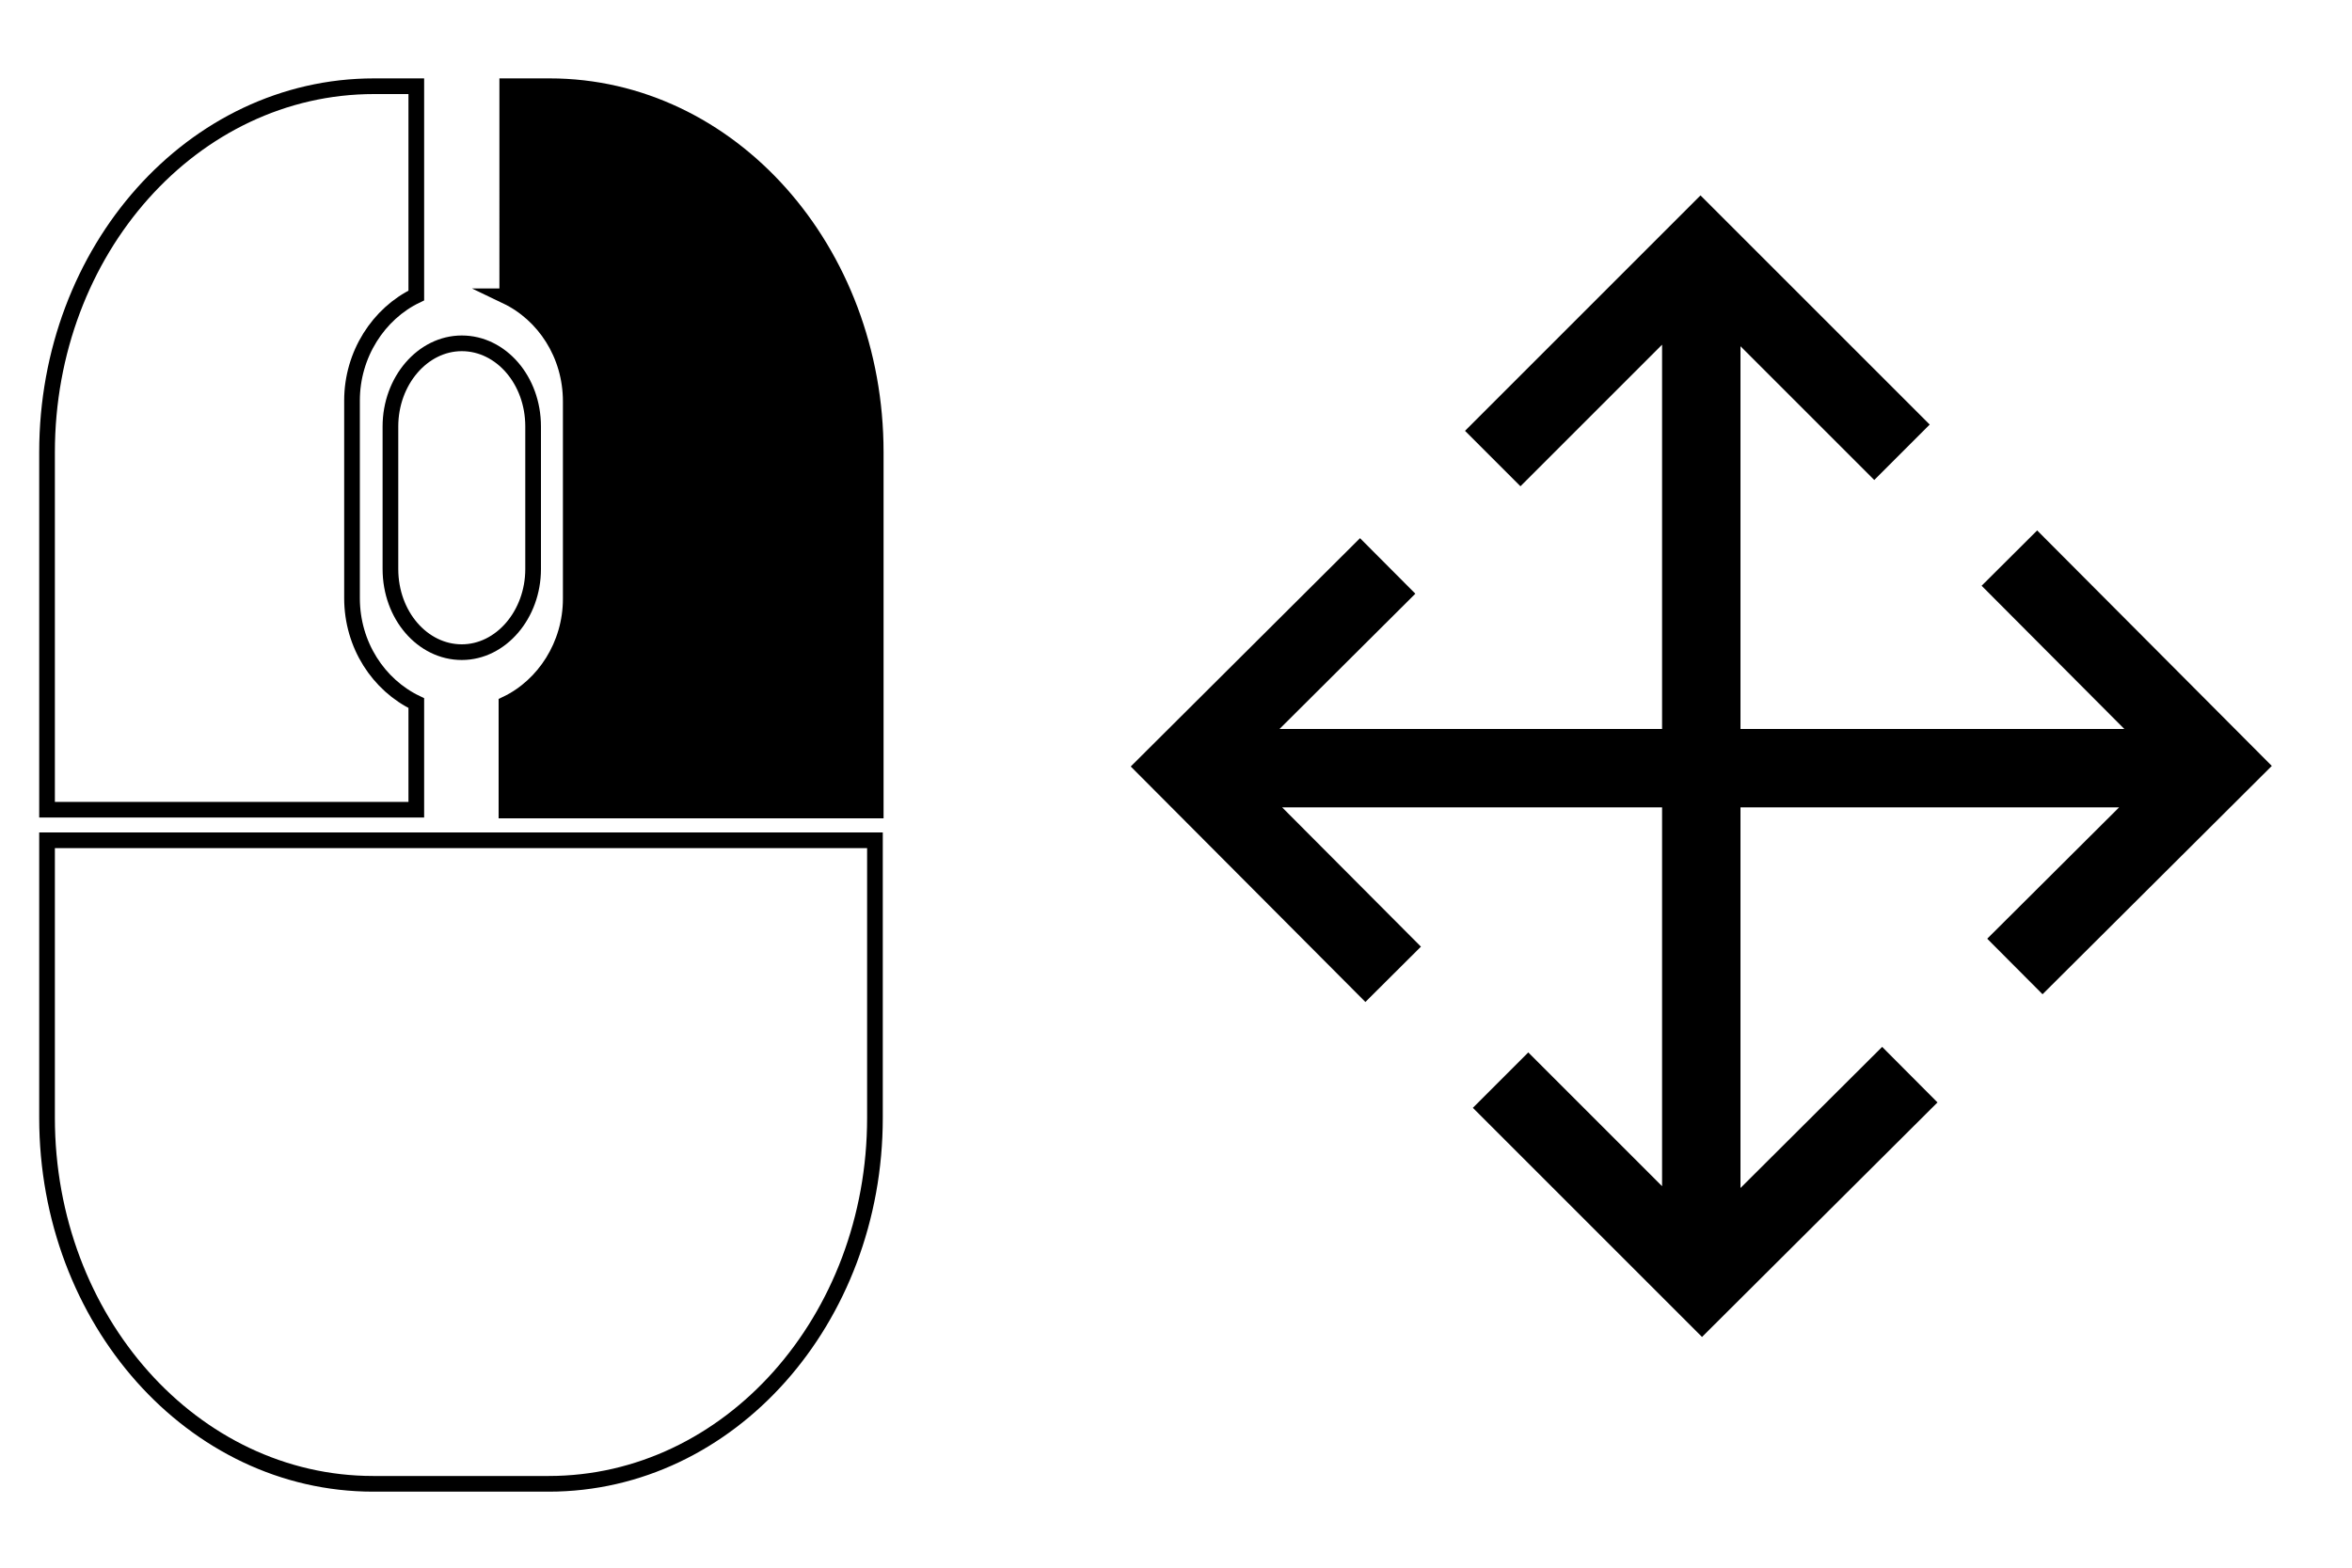 <?xml version="1.0" encoding="utf-8"?>
<!DOCTYPE svg PUBLIC "-//W3C//DTD SVG 1.1//EN" "http://www.w3.org/Graphics/SVG/1.1/DTD/svg11.dtd">
<svg version="1.1" xmlns="http://www.w3.org/2000/svg" xmlns:xlink="http://www.w3.org/1999/xlink" x="0px" y="0px"
	 viewBox="0 0 300 200" enable-background="new 0 0 300 200" xml:space="preserve">
<g id="Mouse">
	<g id="Mouse_MMB" display="none">
		<path display="inline" stroke="#000000" stroke-width="2" stroke-miterlimit="10" d="M68,72.6c0,5.8-4.1,10.6-9.1,10.6l0,0
			c-5,0-9.1-4.7-9.1-10.6V54.4c0-5.8,4.1-10.6,9.1-10.6l0,0c5,0,9.1,4.7,9.1,10.6V72.6z"/>
		<g display="inline">
			<path fill="none" stroke="#000000" stroke-width="2" stroke-miterlimit="10" d="M64.6,37.8c4.8,2.3,8.2,7.4,8.2,13.4v25.2
				c0,5.9-3.4,11.1-8.2,13.4v13.6h47.1V57.7c0-25.8-18.6-46.7-41.6-46.7h-5.4V37.8z"/>
			<path fill="none" stroke="#000000" stroke-width="2" stroke-miterlimit="10" d="M6,107.2v35.4c0,25.8,18.6,46.7,41.6,46.7h22.4
				c23,0,41.6-20.9,41.6-46.7v-35.4H6z"/>
			<path fill="none" stroke="#000000" stroke-width="2" stroke-miterlimit="10" d="M53.1,103.3V89.7c-4.8-2.3-8.2-7.4-8.2-13.4V51.1
				c0-5.9,3.4-11.1,8.2-13.4V11h-5.4C24.6,11,6,31.9,6,57.7v45.6H53.1z"/>
		</g>
	</g>
	<g id="Mouse_LMB" display="none">
		<path display="inline" fill="none" stroke="#000000" stroke-width="2" stroke-miterlimit="10" d="M68,72.6
			c0,5.8-4.1,10.6-9.1,10.6l0,0c-5,0-9.1-4.7-9.1-10.6V54.4c0-5.8,4.1-10.6,9.1-10.6l0,0c5,0,9.1,4.7,9.1,10.6V72.6z"/>
		<g display="inline">
			<path fill="none" stroke="#000000" stroke-width="2" stroke-miterlimit="10" d="M64.6,37.8c4.8,2.3,8.2,7.4,8.2,13.4v25.2
				c0,5.9-3.4,11.1-8.2,13.4v13.6h47.1V57.7c0-25.8-18.6-46.7-41.6-46.7h-5.4V37.8z"/>
			<path fill="none" stroke="#000000" stroke-width="2" stroke-miterlimit="10" d="M6,107.2v35.4c0,25.8,18.6,46.7,41.6,46.7h22.4
				c23,0,41.6-20.9,41.6-46.7v-35.4H6z"/>
			<path fill="#020202" stroke="#000000" stroke-width="2" stroke-miterlimit="10" d="M53.1,103.3V89.7c-4.8-2.3-8.2-7.4-8.2-13.4
				V51.1c0-5.9,3.4-11.1,8.2-13.4V11h-5.4C24.6,11,6,31.9,6,57.7v45.6H53.1z"/>
		</g>
	</g>
	<g id="Mouse_RMB">
		<path fill="none" stroke="#000000" stroke-width="2" stroke-miterlimit="10" d="M68,72.6c0,5.8-4.1,10.6-9.1,10.6l0,0
			c-5,0-9.1-4.7-9.1-10.6V54.4c0-5.8,4.1-10.6,9.1-10.6l0,0c5,0,9.1,4.7,9.1,10.6V72.6z"/>
		<g>
			<path stroke="#000000" stroke-width="2" stroke-miterlimit="10" d="M64.6,37.8c4.8,2.3,8.2,7.4,8.2,13.4v25.2
				c0,5.9-3.4,11.1-8.2,13.4v13.6h47.1V57.7c0-25.8-18.6-46.7-41.6-46.7h-5.4V37.8z"/>
			<path fill="none" stroke="#000000" stroke-width="2" stroke-miterlimit="10" d="M6,107.2v35.4c0,25.8,18.6,46.7,41.6,46.7h22.4
				c23,0,41.6-20.9,41.6-46.7v-35.4H6z"/>
			<path fill="none" stroke="#000000" stroke-width="2" stroke-miterlimit="10" d="M53.1,103.3V89.7c-4.8-2.3-8.2-7.4-8.2-13.4V51.1
				c0-5.9,3.4-11.1,8.2-13.4V11h-5.4C24.6,11,6,31.9,6,57.7v45.6H53.1z"/>
		</g>
	</g>
</g>
<g id="Icons">
	<path id="rotate" display="none" fill="none" stroke="#000000" stroke-width="10" stroke-miterlimit="10" d="M212.9,35.3
		c35,0,63.4,28.4,63.4,63.4s-28.4,63.4-63.4,63.4s-63.4-28.4-63.4-63.4c0-12.4,3.5-23.9,9.6-33.6 M173.1,97.3l-12.8-34l-35,13.2"/>
	<path id="Zoom" display="none" fill="none" stroke="#000000" stroke-width="10" stroke-miterlimit="10" d="M216.5,33.8l1.2,120.5
		 M187.6,48.9L216.4,32l28.1,16.1 M257.4,120.4l-39.4,40l-39.2-38.6"/>
	<g id="Brush" display="none">
		<path display="inline" fill="none" stroke="#000000" stroke-width="2" stroke-linejoin="round" stroke-miterlimit="10" d="
			M217.7,116.3c15.4,14.8,12.4,23.2,34.7,36"/>
		<g display="inline">
			<path fill-rule="evenodd" clip-rule="evenodd" fill="none" d="M146.9,35.3c12.9,12.8,39.5,58.2,44.5,59.8
				c17.3,21.8,6.3,53.8,55,62.1l29.6-9.2c-27-24.5-24-53.2-50.9-70.1c-2.1-4.9-11.6-16.5-34.5-45.3"/>
			<path fill="none" stroke="#000000" stroke-width="6" stroke-linejoin="round" stroke-miterlimit="10" d="M146.9,35.3
				c12.9,12.8,41.3,55.6,44.5,59.8c-4.3,26.8,45,58.4,55,62.1c10,3.7,36.7,5,36.7,5s-10-12-13.3-18c-3.3-6-17.8-49.4-44.7-66.3
				c-2.1-4.9-11.6-16.5-34.5-45.3"/>
		</g>
		<path display="inline" fill="none" stroke="#000000" stroke-width="2" stroke-miterlimit="10" d="M197.7,91c0,0,18-1.3,21.7-9"/>
	</g>
	<g id="Move">
		<path id="Zoom_2_" fill="none" stroke="#000000" stroke-width="10" stroke-miterlimit="10" d="M217,35v123 M190.4,58.5L216.9,32
			l25.7,25.7 M243.6,137.1l-26.5,26.4l-25.7-25.7"/>
		<path id="Zoom_1_" fill="none" stroke="#000000" stroke-width="10" stroke-miterlimit="10" d="M280,98H157 M256.3,71.2l26.4,26.5
			L257,123.3 M177.7,124.3l-26.4-26.5L177,72.2"/>
	</g>
</g>
</svg>
